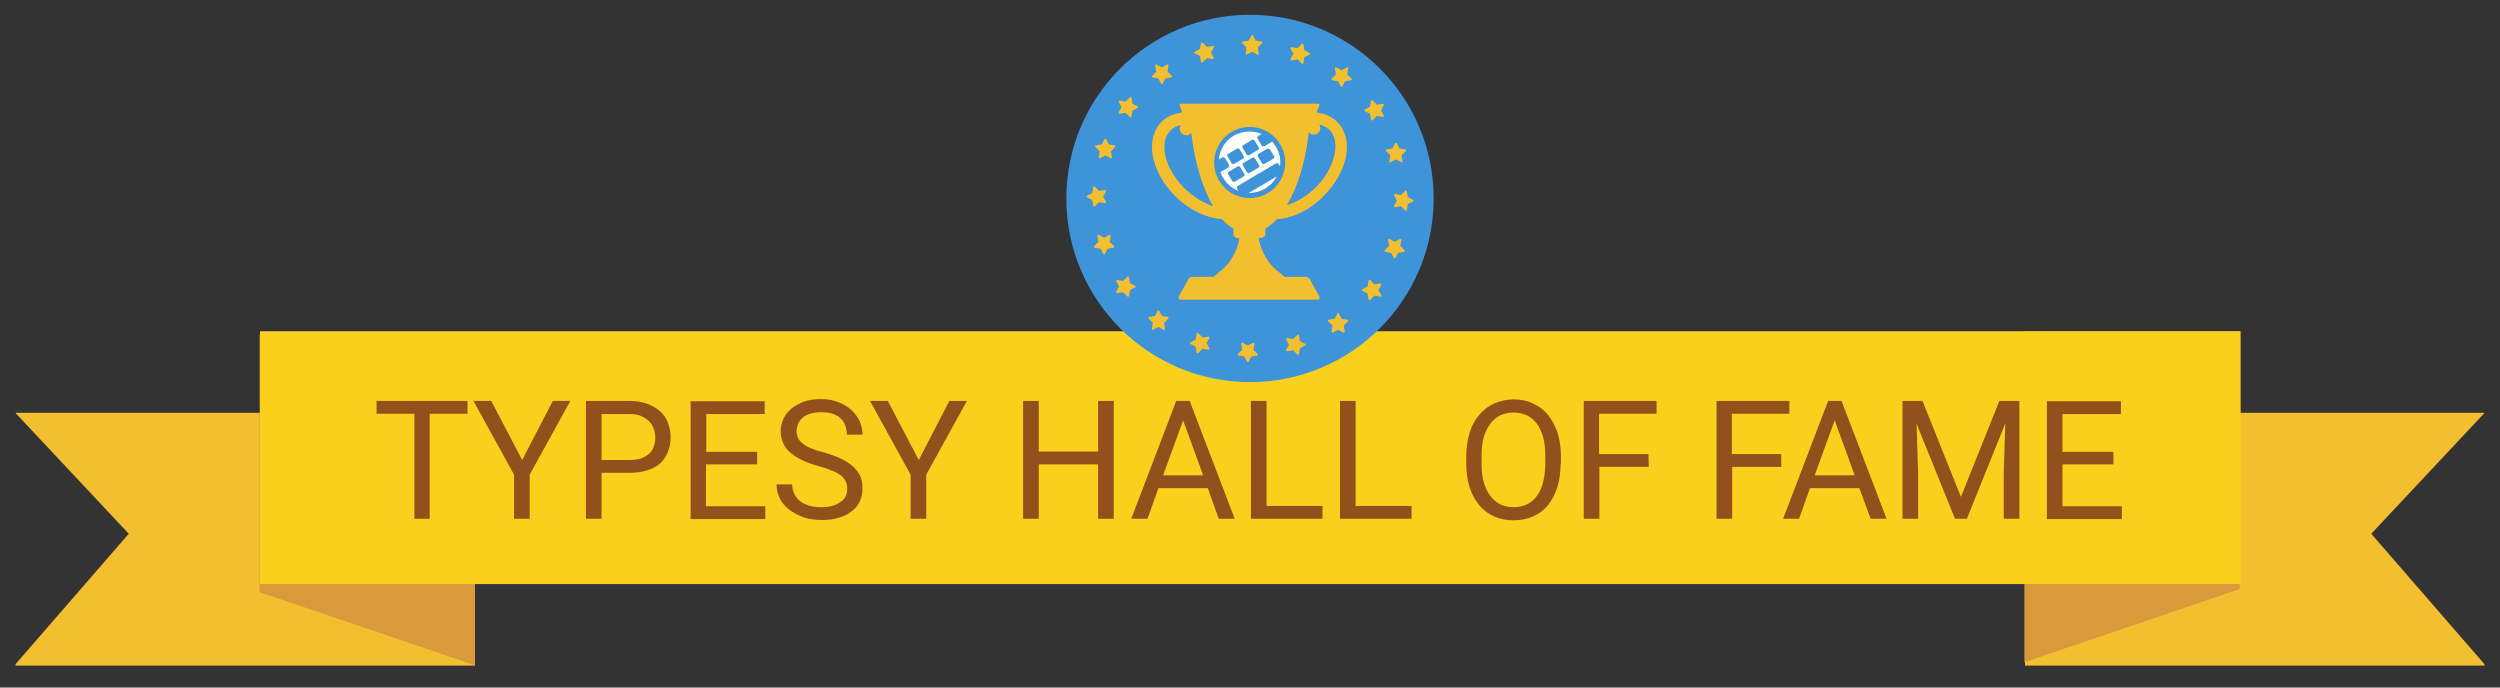 <?xml version="1.0" encoding="utf-8"?>
<!-- Generator: Adobe Illustrator 21.1.0, SVG Export Plug-In . SVG Version: 6.00 Build 0)  -->
<svg version="1.1" id="Layer_1" xmlns="http://www.w3.org/2000/svg" xmlns:xlink="http://www.w3.org/1999/xlink" x="0px" y="0px"
	 viewBox="0 0 800 220" style="enable-background:new 0 0 800 220;" xml:space="preserve">
<rect x="0" y="0" width="800" height="220" fill="#333333" stroke="none"/>
<style type="text/css">
	.st0{fill:#F4BF2F;}
	.st1{fill:#D89A3A;}
	.st2{fill:#F9D01C;}
	.st3{fill:#93501B;}
	.st4{fill:#3F93D8;stroke:#3F93D8;stroke-width:2.546;stroke-miterlimit:10;}
	.st5{fill:#FFFFFF;}
</style>
<g>
	<polygon class="st0" points="795,132.1 795,132.2 758.8,170.8 795,212.5 795,213 648,213 648,132.1 	"/>
	<polygon class="st0" points="5,132.1 5,132.2 41.2,170.8 5,212.5 5,213 152,213 152,132.1 	"/>
	<polygon class="st1" points="152,107.1 83.1,107.1 83.1,189.5 152,212.9 	"/>
	<polygon class="st1" points="647.8,106 716.7,106 716.7,188.5 647.8,211.9 	"/>
	<rect x="83.2" y="106" class="st2" width="633.8" height="80.9"/>
</g>
<g>
	<path class="st3" d="M149.6,132.4h-12.1V166h-4.9v-33.6h-12.1v-4.1h29.1V132.4z"/>
	<path class="st3" d="M167.1,147.2l9.8-18.9h5.6l-13,23.6V166h-5v-14.1l-13-23.6h5.7L167.1,147.2z"/>
	<path class="st3" d="M192.5,151.2V166h-5v-37.7h13.9c2.1,0,4,0.3,5.7,0.9c1.6,0.6,3,1.4,4.1,2.4s2,2.2,2.5,3.6s0.9,2.9,0.9,4.6
		c0,1.8-0.3,3.4-0.9,4.9c-0.6,1.4-1.4,2.6-2.5,3.6s-2.5,1.7-4.1,2.2s-3.5,0.8-5.7,0.8h-8.9V151.2z M192.5,147.2h8.9
		c1.4,0,2.7-0.2,3.7-0.5s1.9-0.9,2.6-1.5c0.7-0.6,1.2-1.4,1.5-2.3c0.3-0.9,0.5-1.9,0.5-2.9s-0.2-1.9-0.5-2.8
		c-0.3-0.9-0.8-1.7-1.5-2.4s-1.5-1.2-2.6-1.7s-2.3-0.6-3.7-0.6h-8.9V147.2z"/>
	<path class="st3" d="M242.2,148.6h-16.3V162h19v4.1H221v-37.7h23.7v4.1H226v12.1h16.3v4H242.2z"/>
	<path class="st3" d="M271.1,156.5c0-0.9-0.1-1.7-0.4-2.3c-0.3-0.7-0.7-1.3-1.4-1.9s-1.6-1.1-2.8-1.6c-1.2-0.5-2.6-1-4.4-1.5
		c-1.9-0.5-3.5-1.1-5.1-1.8c-1.5-0.7-2.8-1.5-3.9-2.4c-1.1-0.9-1.9-1.9-2.4-3s-0.9-2.4-0.9-3.9s0.3-2.8,0.9-4.1
		c0.6-1.3,1.5-2.3,2.6-3.3c1.1-0.9,2.5-1.6,4-2.2c1.6-0.5,3.3-0.8,5.3-0.8c2.1,0,4,0.3,5.7,1c1.7,0.6,3,1.5,4.2,2.5
		c1.1,1.1,2,2.3,2.6,3.6c0.6,1.4,0.9,2.8,0.9,4.3h-5c0-1.1-0.2-2-0.5-2.9s-0.8-1.7-1.5-2.3c-0.7-0.7-1.6-1.2-2.6-1.5
		c-1-0.4-2.3-0.5-3.7-0.5c-1.3,0-2.5,0.2-3.5,0.5s-1.8,0.7-2.4,1.3c-0.6,0.5-1.1,1.2-1.4,1.9s-0.5,1.6-0.5,2.4
		c0,0.8,0.2,1.5,0.5,2.2s0.9,1.3,1.6,1.8c0.7,0.6,1.6,1.1,2.7,1.5c1.1,0.5,2.4,0.9,4,1.3c2.1,0.6,4,1.3,5.5,2s2.8,1.6,3.8,2.5
		s1.8,2,2.3,3.1c0.5,1.2,0.7,2.5,0.7,3.9c0,1.5-0.3,2.9-0.9,4.2s-1.5,2.3-2.7,3.2c-1.1,0.9-2.5,1.6-4.1,2c-1.6,0.5-3.4,0.7-5.4,0.7
		c-1.2,0-2.3-0.1-3.5-0.3s-2.3-0.5-3.3-1c-1.1-0.4-2-1-3-1.6c-0.9-0.6-1.7-1.4-2.4-2.2s-1.2-1.8-1.6-2.8c-0.4-1.1-0.6-2.2-0.6-3.5h5
		c0,1.3,0.3,2.4,0.8,3.3c0.5,0.9,1.2,1.7,2,2.3c0.9,0.6,1.8,1,3,1.3c1.1,0.3,2.3,0.4,3.5,0.4c2.6,0,4.6-0.5,6-1.6
		C270.4,159.8,271.1,158.3,271.1,156.5z"/>
	<path class="st3" d="M294,147.2l9.8-18.9h5.6l-13,23.6V166h-5v-14.1l-13-23.6h5.7L294,147.2z"/>
	<path class="st3" d="M356.4,166h-5v-17.4h-19V166h-5v-37.7h5v16.2h19v-16.2h5V166z"/>
	<path class="st3" d="M386.5,156.2h-15.8l-3.5,9.8H362l14.4-37.7h4.3l14.4,37.7H390L386.5,156.2z M372.2,152.1H385l-6.4-17.6
		L372.2,152.1z"/>
	<path class="st3" d="M405.3,161.9h17.9v4.1h-22.9v-37.7h5V161.9z"/>
	<path class="st3" d="M433.8,161.9h17.9v4.1h-22.9v-37.7h5V161.9z"/>
	<path class="st3" d="M499.4,148.4c0,2.8-0.4,5.4-1.1,7.6c-0.7,2.2-1.7,4.1-3,5.7c-1.3,1.6-2.9,2.8-4.8,3.6s-3.9,1.2-6.2,1.2
		c-2.2,0-4.3-0.4-6.1-1.2s-3.5-2-4.8-3.6s-2.4-3.5-3.1-5.7s-1.1-4.8-1.1-7.6V146c0-2.8,0.4-5.3,1.1-7.6s1.8-4.2,3.1-5.7
		s2.9-2.8,4.8-3.6s3.9-1.3,6.1-1.3c2.3,0,4.4,0.4,6.2,1.3c1.9,0.8,3.5,2,4.8,3.6s2.3,3.5,3.1,5.7c0.7,2.3,1.1,4.8,1.1,7.6v2.4H499.4
		z M494.5,145.9c0-2.2-0.2-4.2-0.7-6c-0.5-1.7-1.1-3.2-2-4.3c-0.9-1.2-2-2.1-3.2-2.7c-1.3-0.6-2.7-0.9-4.3-0.9
		c-1.5,0-2.9,0.3-4.2,0.9s-2.3,1.5-3.2,2.7c-0.9,1.2-1.6,2.6-2.1,4.3s-0.7,3.7-0.7,6v2.4c0,2.3,0.2,4.3,0.7,6s1.2,3.2,2.1,4.4
		s2,2.1,3.2,2.7c1.3,0.6,2.7,0.9,4.2,0.9c1.6,0,3.1-0.3,4.3-0.9c1.3-0.6,2.3-1.5,3.2-2.7s1.5-2.6,2-4.4c0.4-1.7,0.7-3.7,0.7-6V145.9
		z"/>
	<path class="st3" d="M527.6,149.4h-15.8V166h-5v-37.7h23.3v4.1h-18.4v12.9h15.8L527.6,149.4L527.6,149.4z"/>
	<path class="st3" d="M570.1,149.4h-15.8V166h-5v-37.7h23.3v4.1h-18.4v12.9H570v4.1H570.1z"/>
	<path class="st3" d="M595,156.2h-15.8l-3.5,9.8h-5.1l14.4-37.7h4.3l14.4,37.7h-5.1L595,156.2z M580.7,152.1h12.8l-6.4-17.6
		L580.7,152.1z"/>
	<path class="st3" d="M615.2,128.3l12.3,30.7l12.3-30.7h6.4V166h-5v-14.7l0.5-15.8L629.4,166h-3.8l-12.3-30.4l0.5,15.8V166h-5v-37.7
		H615.2z"/>
	<path class="st3" d="M676.3,148.6H660V162h19v4.1h-24v-37.7h23.7v4.1H660v12.1h16.3V148.6z"/>
</g>
<circle class="st4" cx="400" cy="63.5" r="57.5"/>
<path class="st0" d="M404.9,75v-1.8c1.3-0.8,2.6-1.8,3.7-3.1c5-0.2,10.6-2.9,15-7.4c7.8-7.9,9.8-18.2,4.3-23.7c-1.7-1.7-4-2.7-6.6-3
	l0.9-2.2c0.1-0.1,0.1-0.3,0-0.4c-0.1-0.1-0.3-0.2-0.5-0.2c-11.5,0-32.1,0-43.7,0c-0.2,0-0.4,0.1-0.5,0.2c-0.1,0.1-0.1,0.3,0,0.4
	l0.8,2.2c-2.6,0.3-4.9,1.3-6.6,3c-5.4,5.4-3.5,15.8,4.3,23.7c4.4,4.4,10,7.1,15,7.4c1.2,1.3,2.4,2.3,3.7,3.1V75
	c0,0.6,0.6,1.2,1.4,1.2h0.5c-0.4,3.4-2.7,7.7-5.4,10l-2.9,2.4c-2.2,0-4.4,0-6.8,0c-0.5,0-1,0.3-1.2,0.7l-3.1,5.6
	c-0.1,0.2-0.1,0.5,0,0.7s0.4,0.3,0.6,0.3c13.3,0,30.5,0,43.8,0c0.2,0,0.5-0.1,0.6-0.3c0.1-0.2,0.1-0.5,0-0.7l-3.1-5.6
	c-0.2-0.4-0.7-0.7-1.2-0.7c-2.4,0-4.6,0-6.8,0l-2.9-2.4c-2.7-2.3-5-6.6-5.4-10h0.5C404.3,76.1,404.9,75.6,404.9,75z M418.8,42.3
	c0.4,0.5,1,0.8,1.6,0.8c1.1,0,2.1-0.9,2.1-2.1c0-0.4-0.1-0.8-0.4-1.2c1.3,0.3,2.4,0.9,3.3,1.7c3.8,3.8,1.8,12.3-4.3,18.4
	c-2.8,2.8-6.1,4.8-9.3,5.7C415.2,60,417.8,51.8,418.8,42.3z M378.9,60.1c-6.2-6.2-8.2-14.6-4.3-18.4c0.9-0.9,2-1.4,3.3-1.7
	c-0.2,0.3-0.4,0.7-0.4,1.2c0,1.1,0.9,2.1,2.1,2.1c0.7,0,1.2-0.3,1.6-0.8c1.1,9.5,3.6,17.7,7,23.5C385,64.9,381.7,62.9,378.9,60.1z"
	/>
<ellipse class="st4" cx="399.9" cy="52" rx="10.1" ry="10.1"/>
<g>
	<path class="st5" d="M403.7,46.5l-1.3-2.2c-0.2-0.3,0-0.6,0.3-0.8l1.1-0.6c-2.8-1.2-6.1-1.1-9,0.5c-2.8,1.7-4.5,4.6-4.8,7.6
		l1.1-0.6c0.3-0.2,0.7-0.1,0.9,0.2l1.3,2.2c0.2,0.3,0,0.7-0.3,0.8l-2.5,1.5c0.2,0.6,0.5,1.3,0.9,1.8c1.2,2,2.9,3.4,4.9,4.2l-0.4-0.7
		c-0.2-0.3-0.1-0.7,0.2-0.9l12.2-7.2c0.3-0.2,0.7-0.1,0.9,0.2l0.4,0.7c0.3-2.1-0.1-4.3-1.3-6.3c-0.4-0.6-0.8-1.1-1.2-1.6l-2.5,1.5
		C404.2,46.9,403.8,46.8,403.7,46.5z M397.6,47.2c-0.2-0.3,0-0.6,0.3-0.8l2.7-1.6c0.3-0.2,0.7-0.1,0.9,0.2l1.3,2.2
		c0.2,0.3,0,0.7-0.3,0.8l-2.7,1.6c-0.3,0.2-0.7,0.1-0.9-0.2L397.6,47.2z M392.8,50c-0.2-0.3,0-0.7,0.3-0.8l2.7-1.6
		c0.3-0.2,0.7-0.1,0.9,0.2L398,50c0.2,0.3,0,0.7-0.3,0.8l-2.7,1.6c-0.3,0.2-0.7,0.1-0.9-0.2L392.8,50z M398.2,55.7
		c0.2,0.3,0,0.6-0.3,0.8l-2.7,1.6c-0.3,0.2-0.7,0.1-0.9-0.2l-1.3-2.2c-0.2-0.3,0-0.6,0.3-0.8l2.7-1.6c0.3-0.2,0.7-0.1,0.9,0.2
		L398.2,55.7z M402.9,52.9c0.2,0.3,0,0.7-0.3,0.8l-2.7,1.6c-0.3,0.2-0.7,0.1-0.9-0.2l-1.3-2.2c-0.2-0.3,0-0.7,0.3-0.8l2.7-1.6
		c0.3-0.2,0.7-0.1,0.9,0.2L402.9,52.9z M406.4,47.8l1.3,2.2c0.2,0.3,0,0.6-0.3,0.8l-2.7,1.6c-0.3,0.2-0.7,0.1-0.9-0.2l-1.3-2.2
		c-0.2-0.3,0-0.7,0.3-0.8l2.7-1.6C405.8,47.5,406.2,47.6,406.4,47.8z"/>
	<path class="st5" d="M404.8,60.4c1.6-1,2.9-2.3,3.7-3.9l-9,5.3C401.3,61.8,403.1,61.3,404.8,60.4z"/>
</g>
<g>
	<path class="st0" d="M398.9,15.2l-0.3,1.8c-0.1,0.4,0.2,0.5,0.5,0.4l1.6-0.9l1.6,0.9c0.3,0.2,0.6,0,0.5-0.4l-0.3-1.8l1.3-1.3
		c0.3-0.3,0.2-0.5-0.2-0.6l-1.8-0.3l-0.8-1.6c-0.2-0.3-0.4-0.3-0.6,0l-0.8,1.6l-1.8,0.3c-0.4,0.1-0.5,0.3-0.2,0.6L398.9,15.2z"/>
	<path class="st0" d="M401.1,111.9l0.3-1.8c0.1-0.4-0.2-0.5-0.5-0.4l-1.6,0.9l-1.6-0.9c-0.3-0.2-0.6,0-0.5,0.4l0.3,1.8l-1.3,1.3
		c-0.3,0.3-0.2,0.5,0.2,0.6l1.8,0.3l0.8,1.6c0.2,0.3,0.5,0.3,0.6,0l0.8-1.6l1.8-0.3c0.4-0.1,0.5-0.3,0.2-0.6L401.1,111.9z"/>
	<path class="st0" d="M382.4,17.1l1.6,0.8l0.3,1.8c0.1,0.4,0.3,0.5,0.6,0.2l1.3-1.3l1.8,0.3c0.4,0.1,0.5-0.2,0.4-0.5l-0.9-1.6
		l0.9-1.6c0.2-0.3,0-0.6-0.4-0.5l-1.8,0.3l-1.3-1.3c-0.3-0.3-0.5-0.2-0.6,0.2l-0.3,1.8l-1.6,0.8C382,16.7,382,17,382.4,17.1z"/>
	<path class="st0" d="M417.6,110l-1.6-0.8l-0.3-1.8c-0.1-0.4-0.3-0.5-0.6-0.2l-1.3,1.3l-1.8-0.3c-0.4-0.1-0.5,0.2-0.4,0.5l0.9,1.6
		l-0.9,1.6c-0.2,0.3,0,0.6,0.4,0.5l1.8-0.3l1.3,1.3c0.3,0.3,0.5,0.2,0.6-0.2l0.3-1.8l1.6-0.8C418,110.4,418,110.1,417.6,110z"/>
	<path class="st0" d="M368.9,24.8l1.8,0.3l0.8,1.6c0.2,0.3,0.5,0.3,0.6,0l0.8-1.6l1.8-0.3c0.4-0.1,0.5-0.3,0.2-0.6l-1.3-1.3l0.3-1.8
		c0.1-0.4-0.2-0.5-0.5-0.4l-1.6,0.9l-1.6-0.9c-0.3-0.2-0.6,0-0.5,0.4L370,23l-1.3,1.3C368.4,24.5,368.5,24.8,368.9,24.8z"/>
	<path class="st0" d="M431.1,102.3l-1.8-0.3l-0.8-1.6c-0.2-0.3-0.4-0.3-0.6,0l-0.8,1.6l-1.8,0.3c-0.4,0.1-0.5,0.3-0.2,0.6l1.3,1.3
		l-0.3,1.8c-0.1,0.4,0.2,0.5,0.5,0.4l1.6-0.9l1.6,0.9c0.3,0.2,0.6,0,0.5-0.4l-0.3-1.8l1.3-1.3C431.6,102.6,431.5,102.3,431.1,102.3z
		"/>
	<path class="st0" d="M358.4,36.4l1.8-0.3l1.3,1.3c0.3,0.3,0.5,0.2,0.6-0.2l0.3-1.8l1.6-0.8c0.3-0.2,0.3-0.4,0-0.6l-1.6-0.8
		l-0.3-1.8c-0.1-0.4-0.3-0.5-0.6-0.2l-1.3,1.3l-1.8-0.3c-0.4-0.1-0.5,0.2-0.4,0.5l0.9,1.6l-0.9,1.6
		C357.9,36.2,358.1,36.4,358.4,36.4z"/>
	<path class="st0" d="M441.6,90.7l-1.8,0.3l-1.3-1.3c-0.3-0.3-0.5-0.2-0.6,0.2l-0.3,1.8l-1.6,0.8c-0.3,0.2-0.3,0.4,0,0.6l1.6,0.8
		l0.3,1.8c0.1,0.4,0.3,0.5,0.6,0.2l1.3-1.3l1.8,0.3c0.4,0.1,0.5-0.2,0.4-0.5l-0.9-1.6l0.9-1.6C442.1,90.9,441.9,90.7,441.6,90.7z"/>
	<path class="st0" d="M356.6,46.5l-1.8-0.3l-0.8-1.6c-0.2-0.3-0.4-0.3-0.6,0l-0.8,1.6l-1.8,0.3c-0.4,0.1-0.5,0.3-0.2,0.6l1.3,1.3
		l-0.3,1.8c-0.1,0.4,0.2,0.5,0.5,0.4l1.6-0.9l1.6,0.9c0.3,0.2,0.6,0,0.5-0.4l-0.3-1.8l1.3-1.3C357.1,46.8,357,46.5,356.6,46.5z"/>
	<path class="st0" d="M448.1,78.7l0.3-1.8c0.1-0.4-0.2-0.5-0.5-0.4l-1.6,0.9l-1.6-0.9c-0.3-0.2-0.6,0-0.5,0.4l0.3,1.8l-1.3,1.3
		c-0.3,0.3-0.2,0.5,0.2,0.6l1.8,0.3l0.8,1.6c0.2,0.3,0.4,0.3,0.6,0l0.8-1.6l1.8-0.3c0.4-0.1,0.5-0.3,0.2-0.6L448.1,78.7z"/>
	<path class="st0" d="M350.4,66l1.3-1.3l1.8,0.3c0.4,0.1,0.5-0.2,0.4-0.5l-0.9-1.6l0.9-1.6c0.2-0.3,0-0.6-0.4-0.5l-1.8,0.3l-1.3-1.3
		c-0.3-0.3-0.5-0.2-0.6,0.2l-0.3,1.8l-1.6,0.8c-0.3,0.2-0.3,0.4,0,0.6l1.6,0.8l0.3,1.8C349.9,66.2,350.1,66.2,350.4,66z"/>
	<path class="st0" d="M452.1,63.9l-1.6-0.8l-0.3-1.8c-0.1-0.4-0.3-0.5-0.6-0.2l-1.3,1.3l-1.8-0.3c-0.4-0.1-0.5,0.2-0.4,0.5l0.9,1.6
		l-0.9,1.6c-0.2,0.3,0,0.6,0.4,0.5l1.8-0.3l1.3,1.3c0.3,0.3,0.5,0.2,0.6-0.2l0.3-1.8l1.6-0.8C452.4,64.4,452.4,64.1,452.1,63.9z"/>
	<path class="st0" d="M355.1,77.4l0.3-1.8c0.1-0.4-0.2-0.5-0.5-0.4l-1.6,0.9l-1.6-0.9c-0.3-0.2-0.6,0-0.5,0.4l0.3,1.8l-1.3,1.3
		c-0.3,0.3-0.2,0.5,0.2,0.6l1.8,0.3l0.8,1.6c0.2,0.3,0.4,0.3,0.6,0l0.8-1.6l1.8-0.3c0.4-0.1,0.5-0.3,0.2-0.6L355.1,77.4z"/>
	<path class="st0" d="M444.9,49.7l-0.3,1.8c-0.1,0.4,0.2,0.5,0.5,0.4l1.6-0.9l1.6,0.9c0.3,0.2,0.6,0,0.5-0.4l-0.3-1.8l1.3-1.3
		c0.3-0.3,0.2-0.5-0.2-0.6l-1.8-0.3l-0.8-1.6c-0.2-0.3-0.4-0.3-0.6,0l-0.8,1.6l-1.8,0.3c-0.4,0.1-0.5,0.3-0.2,0.6L444.9,49.7z"/>
	<path class="st0" d="M363.2,91.4l-1.6-0.8l-0.3-1.8c-0.1-0.4-0.3-0.5-0.6-0.2l-1.3,1.3l-1.8-0.3c-0.4-0.1-0.5,0.2-0.4,0.5l0.9,1.6
		l-0.9,1.6c-0.2,0.3,0,0.6,0.4,0.5l1.8-0.3l1.3,1.3c0.3,0.3,0.5,0.2,0.6-0.2l0.3-1.8l1.6-0.8C363.5,91.9,363.5,91.6,363.2,91.4z"/>
	<path class="st0" d="M442.4,33.2l-1.8,0.3l-1.3-1.3c-0.3-0.3-0.5-0.2-0.6,0.2l-0.3,1.8l-1.6,0.8c-0.3,0.2-0.3,0.5,0,0.6l1.6,0.8
		l0.3,1.8c0.1,0.4,0.3,0.5,0.6,0.2l1.3-1.3l1.8,0.3c0.4,0.1,0.5-0.2,0.4-0.5l-0.9-1.6l0.9-1.6C442.9,33.4,442.8,33.2,442.4,33.2z"/>
	<path class="st0" d="M373.6,101.4l-1.8-0.3l-0.8-1.6c-0.2-0.3-0.4-0.3-0.6,0l-0.8,1.6l-1.8,0.3c-0.4,0.1-0.5,0.3-0.2,0.6l1.3,1.3
		l-0.3,1.8c-0.1,0.4,0.2,0.5,0.5,0.4l1.6-0.9l1.6,0.9c0.3,0.2,0.6,0,0.5-0.4l-0.3-1.8l1.3-1.3C374.1,101.7,374,101.5,373.6,101.4z"
		/>
	<path class="st0" d="M426.4,25.7l1.8,0.3l0.8,1.6c0.2,0.3,0.4,0.3,0.6,0l0.8-1.6l1.8-0.3c0.4-0.1,0.5-0.3,0.2-0.6l-1.3-1.3l0.3-1.8
		c0.1-0.4-0.2-0.5-0.5-0.4l-1.6,0.9l-1.6-0.9c-0.3-0.2-0.6,0-0.5,0.4l0.3,1.8l-1.3,1.3C425.9,25.3,426,25.6,426.4,25.7z"/>
	<path class="st0" d="M386.6,107.7l-1.8,0.3l-1.3-1.3c-0.3-0.3-0.5-0.2-0.6,0.2l-0.3,1.8l-1.6,0.8c-0.3,0.2-0.3,0.4,0,0.6l1.6,0.8
		l0.3,1.8c0.1,0.4,0.3,0.5,0.6,0.2l1.3-1.3l1.8,0.3c0.4,0.1,0.5-0.2,0.4-0.5l-0.9-1.6l0.9-1.6C387.2,107.9,387,107.7,386.6,107.7z"
		/>
	<path class="st0" d="M413.9,17.2l-0.9,1.6c-0.2,0.3,0,0.6,0.4,0.5l1.8-0.3l1.3,1.3c0.3,0.3,0.5,0.2,0.6-0.2l0.3-1.8l1.6-0.8
		c0.3-0.2,0.3-0.4,0-0.6l-1.6-0.8l-0.3-1.8c-0.1-0.4-0.3-0.5-0.6-0.2l-1.3,1.3l-1.8-0.3c-0.4-0.1-0.5,0.2-0.4,0.5L413.9,17.2z"/>
</g>
</svg>
